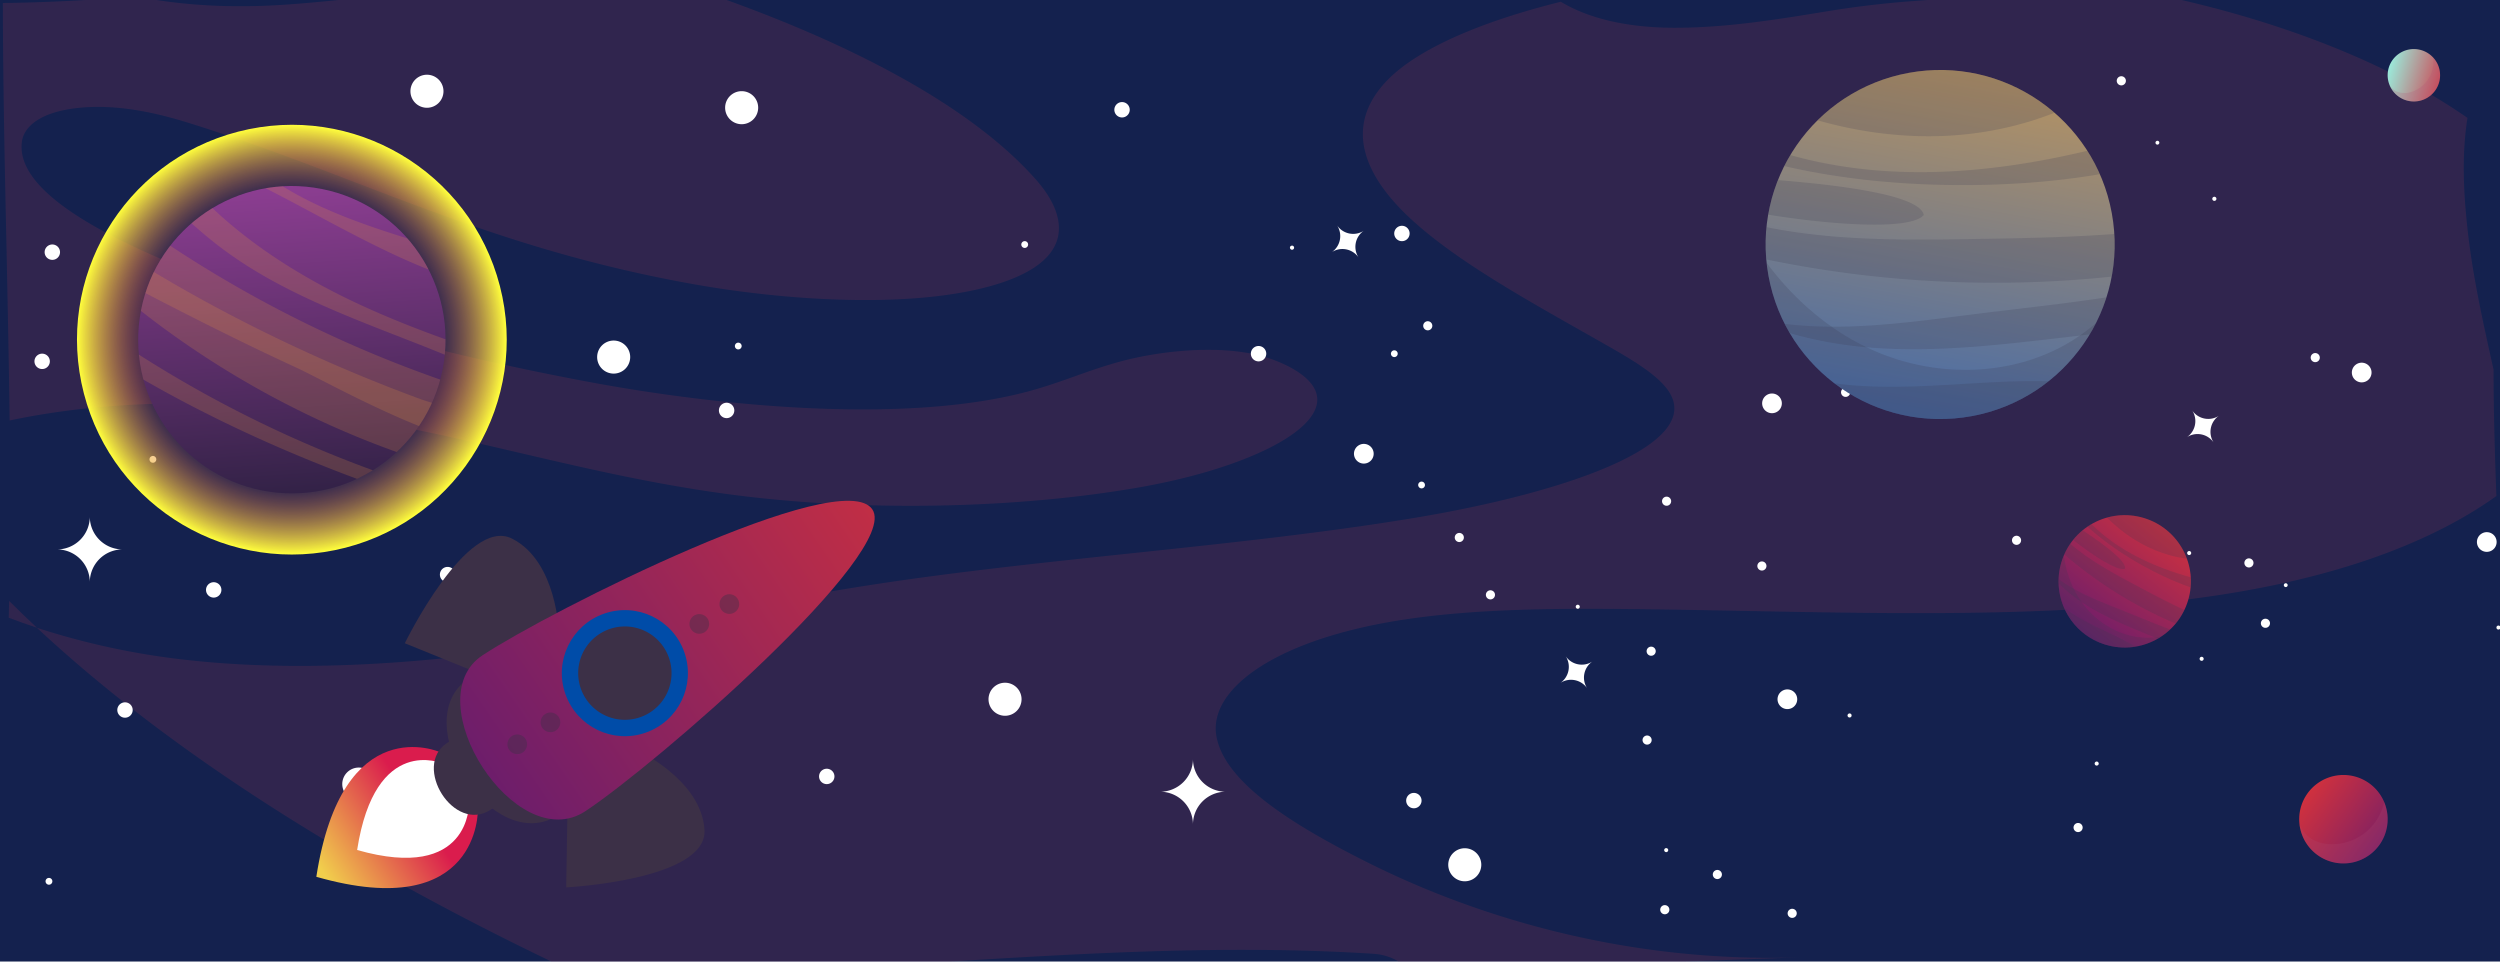 <svg xmlns="http://www.w3.org/2000/svg" xmlns:xlink="http://www.w3.org/1999/xlink" viewBox="0 0 1300 500"><defs><style>.cls-1{fill:url(#Degradado_sin_nombre_91);}.cls-2{fill:url(#Degradado_sin_nombre_46);}.cls-3{fill:url(#Degradado_sin_nombre_193);}.cls-4{fill:url(#Degradado_sin_nombre_46-2);}.cls-5{fill:url(#Degradado_sin_nombre_183);}.cls-6{isolation:isolate;}.cls-7{fill:#14214e;}.cls-8{fill:#a33b52;}.cls-12,.cls-14,.cls-17,.cls-8{opacity:0.2;}.cls-14,.cls-17,.cls-23,.cls-8{mix-blend-mode:multiply;}.cls-9{fill:#fff;}.cls-10{fill:url(#Degradado_sin_nombre_73);}.cls-11{clip-path:url(#clip-path);}.cls-12{fill:#e79942;}.cls-13{clip-path:url(#clip-path-2);}.cls-14{fill:#b04e77;}.cls-15{clip-path:url(#clip-path-3);}.cls-16{clip-path:url(#clip-path-4);}.cls-17{fill:#3a3b52;}.cls-18{clip-path:url(#clip-path-5);}.cls-19,.cls-23{fill:#3c3047;}.cls-20{fill:url(#Degradado_sin_nombre_192);}.cls-21{fill:url(#Degradado_sin_nombre_46-5);}.cls-22{fill:#004ca8;}.cls-23{opacity:0.4;}</style><linearGradient id="Degradado_sin_nombre_91" x1="24.22" y1="-504.83" x2="-43.22" y2="-676.03" gradientTransform="translate(-430.2 88.68) rotate(99.45)" gradientUnits="userSpaceOnUse"><stop offset="0" stop-color="#2d2042"/><stop offset="1" stop-color="#944098"/></linearGradient><linearGradient id="Degradado_sin_nombre_46" x1="1194.54" y1="409.15" x2="1250.81" y2="448.54" gradientUnits="userSpaceOnUse"><stop offset="0" stop-color="#db3339"/><stop offset="1" stop-color="#621b70"/></linearGradient><linearGradient id="Degradado_sin_nombre_193" x1="1054.11" y1="1081.83" x2="1087.46" y2="1105.17" gradientTransform="translate(-118.8 -628.37) rotate(-19.71)" gradientUnits="userSpaceOnUse"><stop offset="0" stop-color="#94ffec"/><stop offset="1" stop-color="#da1a2d"/></linearGradient><linearGradient id="Degradado_sin_nombre_46-2" x1="1135.43" y1="264.89" x2="1078.74" y2="334.53" gradientTransform="translate(1078.93 -842.91) rotate(73.4)" xlink:href="#Degradado_sin_nombre_46"/><linearGradient id="Degradado_sin_nombre_183" x1="686.31" y1="1463.72" x2="536.81" y2="1647.39" gradientTransform="matrix(0.95, -0.32, 0.32, 0.95, -63.13, -1161.03)" gradientUnits="userSpaceOnUse"><stop offset="0" stop-color="#ca9a55"/><stop offset="1" stop-color="#3a67b0"/></linearGradient><radialGradient id="Degradado_sin_nombre_73" cx="-975.47" cy="-1834.79" r="111.71" gradientTransform="translate(-1176.29 1774.74) rotate(67.72)" gradientUnits="userSpaceOnUse"><stop offset="0.64" stop-color="#dc3c4d" stop-opacity="0"/><stop offset="1" stop-color="#ffff3c"/></radialGradient><clipPath id="clip-path"><circle class="cls-1" cx="151.76" cy="176.63" r="79.91" transform="translate(-44.84 301.45) rotate(-81.74)"/></clipPath><clipPath id="clip-path-2"><path class="cls-2" d="M1237.39,412.75a23,23,0,1,1-32-5.6A23,23,0,0,1,1237.39,412.75Z"/></clipPath><clipPath id="clip-path-3"><path class="cls-3" d="M1263.07,28a13.63,13.63,0,1,1-19,3.28A13.64,13.64,0,0,1,1263.07,28Z"/></clipPath><clipPath id="clip-path-4"><circle class="cls-4" cx="1104.94" cy="302.35" r="34.41" transform="translate(499.44 1274.81) rotate(-73.4)"/></clipPath><clipPath id="clip-path-5"><circle class="cls-5" cx="1008.87" cy="127.12" r="90.74" transform="translate(-6.39 183.88) rotate(-10.38)"/></clipPath><linearGradient id="Degradado_sin_nombre_192" x1="-845.84" y1="-1829.67" x2="-845.84" y2="-1889.19" gradientTransform="matrix(0.55, 0.83, -0.83, 0.55, -884.39, 2163.54)" gradientUnits="userSpaceOnUse"><stop offset="0" stop-color="#f1ce4c"/><stop offset="1" stop-color="#da1c4d"/></linearGradient><linearGradient id="Degradado_sin_nombre_46-5" x1="514.84" y1="218.03" x2="224.2" y2="418.11" xlink:href="#Degradado_sin_nombre_46"/></defs><title>Mesa de trabajo 1</title><g class="cls-6"><g id="Capa_1" data-name="Capa 1"><rect class="cls-7" width="1300" height="500"/><path class="cls-8" d="M670.16,190.6a74.41,74.41,0,0,0-23.39-7.38c-20.92-3.22-46.31-.07-64.09,4.74s-31.14,11.17-49.16,15.88c-63.12,16.53-157.7,7.82-227.93-5.36-85.43-16-160.83-37.65-220.33-63.17C43.08,117.22,7.78,95.78,11.48,73.14c1.13-6.88,8.8-14.82,29-17C60.76,53.92,81.48,58.78,97,63.57c90.18,27.9,155.81,65.26,265.4,84.52,45.73,8,105.73,12,147.51,2,50.43-12.12,46.16-36.89,29-56.46C506.5,56.75,445.07,22.79,363.6-5c-5.12,3.08-10.83,4.18-17.07,4.42-23,.89-45.89-.48-68.78-2.13l-2.65.08c-24.92,4.09-51,.51-76.1.15-16.73,1.85-33.46,3.72-50.26,4.88-26.13,1.82-51.82.83-77.39-4.15C48.08-.06,24.8,1.3,1.48,1.56c.1,42.95,1,85.9,1.94,128.83C4,159.81,4.66,189.23,5,218.66c26.8-5.73,58.58-9,90.72-8.85,109.15.54,186,34.9,287.65,47.78,67.26,8.53,146,6.93,209.49-4.24C661.3,241.3,711.12,212.07,670.16,190.6Z"/><path class="cls-8" d="M4.54,321.22q7.05,2.68,14.67,5.21-7.44-6.94-14.46-13.94C4.69,315.4,4.61,318.31,4.54,321.22Z"/><path class="cls-8" d="M1296.65,192.2c-5.33-24-10.84-48.41-13.51-72.8-2.16-19.72-3.07-38.76-.06-58.1-36.13-25.25-90.32-49-159.85-63.79-21.73,0-43.45-.39-65.17-.89l-15.7-.37c-17.43,2.23-35,3.34-52.52,4.69C976.49,2.09,963.3,3.7,950.07,5.88c-26.49,4.36-53.31,8.69-80.23,8.56-19.1-.1-41.15-3.22-58.23-13.53-42.23,10.51-75.16,24.86-90.76,41.4-22,23.27-12,48.68,12.9,71.64s63.76,44,100.94,65.14c14.92,8.48,29.86,17.24,34.46,26.88,12.91,27.13-58.91,51-134.38,63.46-92.73,15.33-198.22,21.1-291.28,36.22-55.85,9.07-106.3,21.37-162.55,30.18S159,349.8,99.69,343.45a389.19,389.19,0,0,1-80.48-17C87.58,390.25,182.4,451.1,300.82,506.69c22.53.51,45.08.36,67.61-.27,115.25-3.21,230.3-17.82,345.69-10.45a29,29,0,0,1,19.52,9.12L938,497.74c-94.08,3.58-172.71-22.48-224.6-48.16-41.09-20.34-77-42.85-80.93-67.12s31.2-50.55,99.56-60.56c35.46-5.19,75.68-5.61,114.57-5.2,106.33,1.11,219.37,7.3,314.16-8.36,63.32-10.45,107.63-29.13,137.36-50.39C1297.32,236.11,1296.65,214.15,1296.65,192.2Z"/><path class="cls-9" d="M230.61,47.45A8.59,8.59,0,1,1,222,38.86,8.59,8.59,0,0,1,230.61,47.45Z"/><path class="cls-9" d="M531.21,363.61a8.59,8.59,0,1,1-8.59-8.59A8.59,8.59,0,0,1,531.21,363.61Z"/><path class="cls-9" d="M770.27,449.68a8.59,8.59,0,1,1-8.59-8.59A8.59,8.59,0,0,1,770.27,449.68Z"/><path class="cls-9" d="M327.7,185.68a8.59,8.59,0,1,1-8.59-8.59A8.59,8.59,0,0,1,327.7,185.68Z"/><path class="cls-9" d="M195.16,407.72a8.59,8.59,0,1,1-8.59-8.59A8.59,8.59,0,0,1,195.16,407.72Z"/><path class="cls-9" d="M394.25,56a8.59,8.59,0,1,1-8.59-8.59A8.58,8.58,0,0,1,394.25,56Z"/><path class="cls-9" d="M726.81,183.92a1.76,1.76,0,1,1-1.76-1.76A1.76,1.76,0,0,1,726.81,183.92Z"/><path class="cls-9" d="M385.66,179.94a1.76,1.76,0,1,1-1.76-1.76A1.76,1.76,0,0,1,385.66,179.94Z"/><path class="cls-9" d="M27.23,458.27a1.77,1.77,0,1,1-1.77-1.76A1.77,1.77,0,0,1,27.23,458.27Z"/><path class="cls-9" d="M81.27,238.86a1.77,1.77,0,1,1-1.77-1.76A1.76,1.76,0,0,1,81.27,238.86Z"/><path class="cls-9" d="M225.5,450.05a1.76,1.76,0,1,1-1.35-2.09A1.76,1.76,0,0,1,225.5,450.05Z"/><path class="cls-9" d="M740.94,252.57a1.76,1.76,0,1,1-1.36-2.09A1.77,1.77,0,0,1,740.94,252.57Z"/><path class="cls-9" d="M534.62,127.15a1.77,1.77,0,1,1-1.76-1.76A1.76,1.76,0,0,1,534.62,127.15Z"/><path class="cls-9" d="M31.21,131.13a4,4,0,1,1-4-4A4,4,0,0,1,31.21,131.13Z"/><path class="cls-9" d="M739.21,416.31a4,4,0,1,1-4-4A4,4,0,0,1,739.21,416.31Z"/><path class="cls-9" d="M658.45,183.92a4,4,0,1,1-4-4A4,4,0,0,1,658.45,183.92Z"/><path class="cls-9" d="M69,369.21a4,4,0,1,1-4-4A4,4,0,0,1,69,369.21Z"/><path class="cls-9" d="M587.46,57.08a4,4,0,1,1-4-4A4,4,0,0,1,587.46,57.08Z"/><path class="cls-9" d="M381.84,213.43a4,4,0,1,1-4-4A4,4,0,0,1,381.84,213.43Z"/><path class="cls-9" d="M433.91,403.74a4,4,0,1,1-4-4A4,4,0,0,1,433.91,403.74Z"/><path class="cls-9" d="M115.13,306.75a4,4,0,1,1-4-4A4,4,0,0,1,115.13,306.75Z"/><path class="cls-9" d="M733,121.41a4,4,0,1,1-4-4A4,4,0,0,1,733,121.41Z"/><path class="cls-9" d="M25.92,187.9a4,4,0,1,1-4-4A4,4,0,0,1,25.92,187.9Z"/><path class="cls-9" d="M236.75,298.79a4,4,0,1,1-4-4A4,4,0,0,1,236.75,298.79Z"/><path class="cls-9" d="M199.14,205.46a4,4,0,1,1-4-4A4,4,0,0,1,199.14,205.46Z"/><path class="cls-9" d="M620.34,428.76h0a17.06,17.06,0,0,0-17.07-17.06h0a17.06,17.06,0,0,0,17.07-17.06h0A17.06,17.06,0,0,0,637.4,411.7h0A17.06,17.06,0,0,0,620.34,428.76Z"/><path class="cls-9" d="M46.7,302.77h0A17.06,17.06,0,0,0,29.64,285.7h0A17.06,17.06,0,0,0,46.7,268.64h0A17.06,17.06,0,0,0,63.77,285.7h0A17.07,17.07,0,0,0,46.7,302.77Z"/><path class="cls-9" d="M1297.38,279a5.12,5.12,0,1,1-7.1-1.41A5.12,5.12,0,0,1,1297.38,279Z"/><path class="cls-9" d="M1232.34,190.87a5.12,5.12,0,1,1-7.1-1.41A5.13,5.13,0,0,1,1232.34,190.87Z"/><path class="cls-9" d="M925.69,206.89a5.12,5.12,0,1,1-7.1-1.4A5.12,5.12,0,0,1,925.69,206.89Z"/><path class="cls-9" d="M933.69,360.76a5.12,5.12,0,1,1-7.11-1.4A5.13,5.13,0,0,1,933.69,360.76Z"/><path class="cls-9" d="M713.44,233.09a5.12,5.12,0,1,1-7.1-1.4A5.12,5.12,0,0,1,713.44,233.09Z"/><path class="cls-9" d="M1145.73,342a1.05,1.05,0,1,1-1.46-.29A1.06,1.06,0,0,1,1145.73,342Z"/><path class="cls-9" d="M1189.45,303.77a1,1,0,1,1-1.46-.29A1,1,0,0,1,1189.45,303.77Z"/><path class="cls-9" d="M1122.71,73.69a1,1,0,1,1-1.45-.29A1,1,0,0,1,1122.71,73.69Z"/><path class="cls-9" d="M952.48,184.83a1,1,0,1,1-1.45-.29A1,1,0,0,1,952.48,184.83Z"/><circle class="cls-9" cx="1299.19" cy="326.33" r="1.05"/><path class="cls-9" d="M1091.14,396.48a1,1,0,0,1-.28,1.45,1,1,0,1,1-1.17-1.74A1,1,0,0,1,1091.14,396.48Z"/><path class="cls-9" d="M1139.25,287a1.05,1.05,0,1,1-1.46-.29A1.06,1.06,0,0,1,1139.25,287Z"/><path class="cls-9" d="M867.3,441.47a1.05,1.05,0,1,1-1.46-.28A1.06,1.06,0,0,1,867.3,441.47Z"/><path class="cls-9" d="M821.31,314.92a1.05,1.05,0,1,1-1.46-.29A1.06,1.06,0,0,1,821.31,314.92Z"/><path class="cls-9" d="M962.74,371.67a1,1,0,0,1-.58,1.36,1.06,1.06,0,0,1-1.37-.59,1,1,0,0,1,2-.77Z"/><path class="cls-9" d="M1152.47,103a1.05,1.05,0,0,1-2,.78,1.05,1.05,0,0,1,2-.78Z"/><path class="cls-9" d="M672.86,128.41a1,1,0,0,1-2,.77,1,1,0,0,1,.58-1.36A1.05,1.05,0,0,1,672.86,128.41Z"/><path class="cls-9" d="M1008.73,109.31a1,1,0,0,1-1.74,1.17,1,1,0,1,1,1.74-1.17Z"/><path class="cls-9" d="M1180,322.79a2.37,2.37,0,1,1-3.29-.65A2.37,2.37,0,0,1,1180,322.79Z"/><path class="cls-9" d="M1082.58,429a2.37,2.37,0,1,1-3.29-.65A2.37,2.37,0,0,1,1082.58,429Z"/><path class="cls-9" d="M895,453.43a2.37,2.37,0,1,1-3.29-.66A2.37,2.37,0,0,1,895,453.43Z"/><path class="cls-9" d="M760.81,278.18a2.37,2.37,0,1,1-3.29-.65A2.37,2.37,0,0,1,760.81,278.18Z"/><path class="cls-9" d="M1171.42,291.41a2.37,2.37,0,1,1-3.29-.66A2.37,2.37,0,0,1,1171.42,291.41Z"/><path class="cls-9" d="M1205.9,184.64a2.37,2.37,0,1,1-3.29-.65A2.37,2.37,0,0,1,1205.9,184.64Z"/><path class="cls-9" d="M1088.86,96.36a2.37,2.37,0,1,1-3.29-.65A2.37,2.37,0,0,1,1088.86,96.36Z"/><path class="cls-9" d="M858.47,383.52a2.37,2.37,0,1,1-3.29-.66A2.37,2.37,0,0,1,858.47,383.52Z"/><path class="cls-9" d="M1011.66,57.1a2.37,2.37,0,1,1-3.29-.66A2.37,2.37,0,0,1,1011.66,57.1Z"/><path class="cls-9" d="M961.7,202.68a2.38,2.38,0,1,1-3.3-.65A2.38,2.38,0,0,1,961.7,202.68Z"/><path class="cls-9" d="M1050.57,279.64a2.37,2.37,0,1,1-3.29-.65A2.37,2.37,0,0,1,1050.57,279.64Z"/><path class="cls-9" d="M860.58,337.31a2.37,2.37,0,1,1-3.29-.65A2.37,2.37,0,0,1,860.58,337.31Z"/><path class="cls-9" d="M1105.06,40.69a2.38,2.38,0,1,1-3.29-.65A2.38,2.38,0,0,1,1105.06,40.69Z"/><path class="cls-9" d="M933.91,473.62a2.37,2.37,0,1,1-3.29-.65A2.37,2.37,0,0,1,933.91,473.62Z"/><path class="cls-9" d="M744.41,168.09a2.37,2.37,0,1,1-3.29-.65A2.37,2.37,0,0,1,744.41,168.09Z"/><path class="cls-9" d="M867.67,471.71a2.38,2.38,0,1,1-3.29-.65A2.39,2.39,0,0,1,867.67,471.71Z"/><path class="cls-9" d="M777,308a2.37,2.37,0,1,1-3.29-.65A2.37,2.37,0,0,1,777,308Z"/><path class="cls-9" d="M918.16,293a2.37,2.37,0,1,1-3.29-.65A2.37,2.37,0,0,1,918.16,293Z"/><path class="cls-9" d="M868.6,259.31a2.37,2.37,0,1,1-3.29-.65A2.37,2.37,0,0,1,868.6,259.31Z"/><path class="cls-9" d="M1151.17,230.22h0a10.15,10.15,0,0,0-14.1-2.79h0a10.18,10.18,0,0,0,2.79-14.11h0a10.15,10.15,0,0,0,14.1,2.79h0A10.18,10.18,0,0,0,1151.17,230.22Z"/><path class="cls-9" d="M825.38,358h0a10.17,10.17,0,0,0-14.1-2.79h0a10.17,10.17,0,0,0,2.79-14.1h0a10.17,10.17,0,0,0,14.1,2.79h0A10.17,10.17,0,0,0,825.38,358Z"/><path class="cls-9" d="M706.52,134h0a10.18,10.18,0,0,0-14.11-2.79h0a10.17,10.17,0,0,0,2.8-14.11h0a10.16,10.16,0,0,0,14.1,2.8h0A10.17,10.17,0,0,0,706.52,134Z"/><circle class="cls-10" cx="151.76" cy="176.63" r="111.71" transform="translate(-39.31 43.52) rotate(-14.47)"/><circle class="cls-1" cx="151.76" cy="176.63" r="79.91" transform="translate(-44.84 301.45) rotate(-81.74)"/><g class="cls-11"><path class="cls-12" d="M113.58,44.59c-7.83,8.12-1.57,21.69,6.09,30,43.9,47.49,117.55,49.47,174.93,79.29C218.2,157.65,155.23,96,81.83,74.39,106.26,111.44,144,138,184.12,157s83,31.12,125.11,45.2c10.42,3.49,21.43,7.54,28,16.34-5.41,7.41-16.09,9.17-25,6.88s-16.51-7.8-24.24-12.74C232.57,177.2,162.83,166.92,111.28,126c-18.06-14.35-34.16-32.59-56.1-39.73S3.08,90.36,1.83,113.4C.94,130.05,15,143.34,28.17,153.51A621.89,621.89,0,0,0,287.39,270.59c5.13,1,11.73,1.27,14.16-3.34-18.18,11.35-41.76,6.1-62.26-.14C152,240.54,67.51,201.74-3.22,144.16"/><path class="cls-12" d="M308.67,219.53a633.4,633.4,0,0,1-246.3-110C48.57,99.3,34.7,88.3,18.13,83.87c-2.16-.58-4.51-1-6.58-.2C5.3,86.14,7.9,95.58,11.82,101c11.22,15.66,24.9,29.42,39.3,42.23A476.56,476.56,0,0,0,316.83,260.34"/><path class="cls-12" d="M40.07,116c-9.48-6.45-19.79-13.35-32.15-12.29-1.71,10.47,8.19,17.32,17,22,42.7,22.65,85.43,45.3,129.56,65.63,18.23,8.4,103.53,57.29,121.07,36.13C261.79,216.9,235,213.57,217.74,207.2q-31.67-11.7-62.05-25.78A814.8,814.8,0,0,1,40.07,116Z"/></g><path class="cls-2" d="M1237.39,412.75a23,23,0,1,1-32-5.6A23,23,0,0,1,1237.39,412.75Z"/><g class="cls-13"><path class="cls-14" d="M1176.54,427.11a24,24,0,0,1-1.21-14.68,13.65,13.65,0,0,1,4-7.33,7.44,7.44,0,0,1,7.91-1.36c2.63,1.32,3.89,4.34,4.6,7.2,1,4,1.35,8.23,2.25,12.3s2.46,8.15,5.45,11.05c3.55,3.44,8.71,4.8,13.65,4.7a27.79,27.79,0,0,0,26.54-33.82,20.17,20.17,0,0,0-14-15.83,28.71,28.71,0,0,0-22.49,1.88c-2.93,1.58-5.69,3.72-9,4.25,3.92-10.18,14.5-17.27,25.41-17.5a29.45,29.45,0,0,1,23.19,10.78,32.43,32.43,0,0,1,6.9,18.9,41.64,41.64,0,0,1-4.32,19.8c-1.5,3.11-.88,9.14-3.23,11.67-2.6,2.79-5.45,11.28-8.92,12.87-11.28,5.2-33.77,6.3-43.69-1.18s-10-32.38-9.88-44.81"/></g><path class="cls-3" d="M1263.07,28a13.63,13.63,0,1,1-19,3.28A13.64,13.64,0,0,1,1263.07,28Z"/><g class="cls-15"><path class="cls-14" d="M1232,48.13a14.16,14.16,0,0,1-3.61-7.94,8.05,8.05,0,0,1,.78-4.89A4.4,4.4,0,0,1,1233.3,33c1.73.2,3,1.64,4,3.09,1.37,2.06,2.39,4.32,3.71,6.41a12.77,12.77,0,0,0,5.25,5.08,11.21,11.21,0,0,0,8.55-.11,16.46,16.46,0,0,0,8-24.17,12,12,0,0,0-11-6,17,17,0,0,0-12.16,5.54c-1.32,1.47-2.43,3.21-4.16,4.16a16.82,16.82,0,0,1,10.67-14.84,17.49,17.49,0,0,1,15.1,1.38,19.29,19.29,0,0,1,7.62,9.17,24.62,24.62,0,0,1,1.55,11.9c-.21,2,1.34,5.28.53,7.16-.89,2.08-.79,7.38-2.4,9-5.25,5.15-17.58,10.26-24.61,8.07s-12-16.07-14.47-23"/></g><circle class="cls-4" cx="1104.94" cy="302.35" r="34.41" transform="translate(499.44 1274.81) rotate(-73.4)"/><g class="cls-16"><path class="cls-17" d="M1073,274.28c-1.38,14,1.76,28.61,10.18,39.83s22.4,18.52,36.38,17.38c6.55-.54,12.82-2.81,19-5,4.3-1.51,8.8-3,13.32-2.48a2.72,2.72,0,0,1,1.6.59c.86.82.46,2.24-.07,3.31-3.14,6.37-8.66,11.37-14.93,14.71a62,62,0,0,1-20.3,6.14c-12.71,1.86-26.38,1.15-37.34-5.55a38.72,38.72,0,0,1-18-35.31,55.93,55.93,0,0,1,2.62-12.31,107.12,107.12,0,0,1,5.73-14.42"/><path class="cls-17" d="M1067,252.93c12.65,18.62,31.08,32.73,51,43.21,21.63,11.38,46.45,18.9,70.49,14.5-8.13-2.67-16.67-3.77-25.11-5.17-29.82-5-60.7-14.84-80.36-37.81-2.67-3.12-5.17-6.61-5.92-10.65-.25-1.33-.24-2.88.73-3.83,2.08-2,5.3.67,7,3.06,7.89,11.33,18.22,21.1,30.51,27.4s26.57,9,40.16,6.54c-14.93-14.06-37.08-18.12-52.5-31.64a22.66,22.66,0,0,1-6.33-8c-1.31-3.19-1.36-7.06.6-9.89a50.43,50.43,0,0,0-24.72,7.08"/><path class="cls-17" d="M1033.93,307.73c12.65,18.62,31.09,32.73,51,43.21,21.64,11.38,46.45,18.9,70.5,14.51-8.13-2.68-16.67-3.78-25.11-5.18-29.83-4.95-60.71-14.84-80.36-37.81-2.68-3.12-5.18-6.61-5.93-10.65-.25-1.33-.23-2.88.74-3.83,2.07-2,5.29.67,7,3.06,7.89,11.33,18.22,21.1,30.51,27.4s26.57,9,40.16,6.55c-14.93-14.07-37.07-18.12-52.49-31.65a22.57,22.57,0,0,1-6.33-8c-1.32-3.18-1.36-7.05.59-9.89a50.49,50.49,0,0,0-24.72,7.08"/><path class="cls-17" d="M1057.47,282.69c4.08,12.26,13.3,22.29,23.91,29.66s22.67,12.37,34.62,17.28c9,3.69,18.13,7.42,27.79,8.41,5.18.53,10.72.18,15.11-2.64-18.87-2.49-36.5-10.45-54.17-17.54-10.4-4.17-21-8.11-30.45-14.11s-17.87-14.32-21.74-24.84c-.43-1.16-.74-2.64.15-3.51s2.64-.4,3.85.26c7,3.82,12.92,9.32,19,14.44A222,222,0,0,0,1128.39,323c15.59,6.88,33,12,49.55,7.85a170.59,170.59,0,0,1-29.91-8.49c-12.91-5-25.16-11.5-37.37-18-18.3-9.75-37.44-20.26-48.38-37.86,7.58,9.26,36.75,31.52,42.66,29.27,1.8-5.57-26.11-22.76-34-27.72"/></g><circle class="cls-5" cx="1008.87" cy="127.12" r="90.74" transform="translate(-6.39 183.88) rotate(-10.38)"/><g class="cls-18"><path class="cls-17" d="M899.34,103.09C914,137.06,940,166.88,973.7,182s75.33,14.13,106.13-6.36c14.44-9.6,26-22.85,37.53-35.81,8-9,16.44-18.19,27.57-22.73a7.2,7.2,0,0,1,4.44-.68c3,.79,3.92,4.59,4.06,7.7.9,18.72-5.48,37.32-15.68,53s-24.09,28.75-39,40.1c-27,20.5-59.41,36.32-93.24,34.85-36.64-1.59-71.47-25.12-86.63-58.5-4.58-10.09-7.45-20.88-9.66-31.74A281.48,281.48,0,0,1,904,121.3"/><path class="cls-17" d="M858.14,61.56c53,26.8,113.52,35.82,172.87,34.58,64.45-1.35,131.31-15.69,181.19-56.53-22.17,4.21-43.29,12.57-64.55,20.12-75.14,26.66-159,43.25-233.72,15.35-10.15-3.8-20.37-8.64-27.27-17-2.27-2.76-4.22-6.36-3.2-9.79,2.19-7.35,13.08-5.21,20-1.82,32.67,16.08,69,25.44,105.39,24.29s72.79-13.19,101-36.18c-52.41-13.4-108.69,5.52-161.54-6-8.88-1.93-17.78-4.83-24.88-10.49S911.29,3.55,912.17-5.48a133,133,0,0,0-48,47.9"/><path class="cls-17" d="M851.88,230.2c53,26.8,113.52,35.83,172.87,34.58,64.45-1.34,131.31-15.68,181.19-56.53-22.17,4.21-43.29,12.58-64.55,20.12-75.14,26.66-159,43.25-233.72,15.35-10.15-3.79-20.37-8.64-27.27-17-2.28-2.76-4.22-6.36-3.2-9.79,2.19-7.35,13.08-5.21,20-1.82,32.67,16.08,69,25.44,105.39,24.28s72.79-13.19,101-36.17c-52.4-13.4-108.68,5.52-161.53-6-8.88-1.94-17.78-4.83-24.88-10.49S905,172.2,905.91,163.16a133,133,0,0,0-48,47.91"/><path class="cls-17" d="M874.22,142.35c25.08,23.08,59.15,34.47,93.06,37.92s68.09-.41,102-4.33c25.45-2.94,51.29-6,74.86-16.07,12.65-5.39,25-13.28,31.51-25.38-46.73,18.33-97.59,22.48-147.41,28.68-29.32,3.64-58.78,8.07-88.28,6.32S880.38,159.26,858,139.94c-2.48-2.14-5.08-5.16-4.14-8.29,1.06-3.5,5.58-4.32,9.23-4.34,21-.14,41.7,5,62.35,9a585.43,585.43,0,0,0,163.84,8.39c44.76-4,91.54-14.47,124.37-45.16a450.09,450.09,0,0,1-79.88,18.59c-36.14,5-72.73,5.6-109.21,6.19-54.67.87-112.25,1-160-25.62,29.3,11.7,125,25.83,135.81,13.11-2.95-15.17-89.3-19.19-113.85-20.57"/></g><path class="cls-19" d="M290.63,329s-.95-37.11-24.39-48.93-55.74,54.42-55.74,54.42L255,352.56Z"/><path class="cls-19" d="M330.86,389.84s33.77,15.4,35.48,41.6-71.91,30-71.91,30l.78-48Z"/><path class="cls-20" d="M228.8,391.11s-50.75-22.73-64.31,64.83c85.36,24.37,84-34.89,84-34.89C234.38,401.08,228.8,391.11,228.8,391.11Z"/><path class="cls-9" d="M230.25,397.06S195.1,381.32,185.71,442c59.12,16.87,58.18-24.17,58.18-24.17C234.12,404,230.25,397.06,230.25,397.06Z"/><path class="cls-19" d="M434.14,277.83c-13.74-20.77-157.26,53.05-190.39,74.95s12.41,93.66,46.86,70.88S447.07,297.38,434.14,277.83Z"/><path class="cls-19" d="M410.54,293.43c-6.7-10.14-148.54,73.36-178.18,93C214.29,398.34,236,433.71,255.23,421,286.06,400.6,416.85,303,410.54,293.43Z"/><path class="cls-21" d="M453.65,264.93c-15.7-23.75-167.88,52.78-202.8,75.87s17.25,105,53.57,81S468.43,287.28,453.65,264.93Z"/><circle class="cls-22" cx="324.94" cy="350.03" r="32.78" transform="translate(-97.32 126.86) rotate(-19.27)"/><path class="cls-19" d="M338.32,370.27a24.27,24.27,0,1,0-33.63-6.85A24.26,24.26,0,0,0,338.32,370.27Z"/><path class="cls-23" d="M289.05,379.88a5.11,5.11,0,1,0-7.07-1.44A5.11,5.11,0,0,0,289.05,379.88Z"/><path class="cls-23" d="M366.46,328.7a5.11,5.11,0,1,0-7.08-1.44A5.11,5.11,0,0,0,366.46,328.7Z"/><path class="cls-23" d="M382.07,318.38a5.11,5.11,0,1,0-7.07-1.45A5.11,5.11,0,0,0,382.07,318.38Z"/><path class="cls-23" d="M271.79,391.3a5.11,5.11,0,1,0-7.08-1.45A5.12,5.12,0,0,0,271.79,391.3Z"/></g></g></svg>